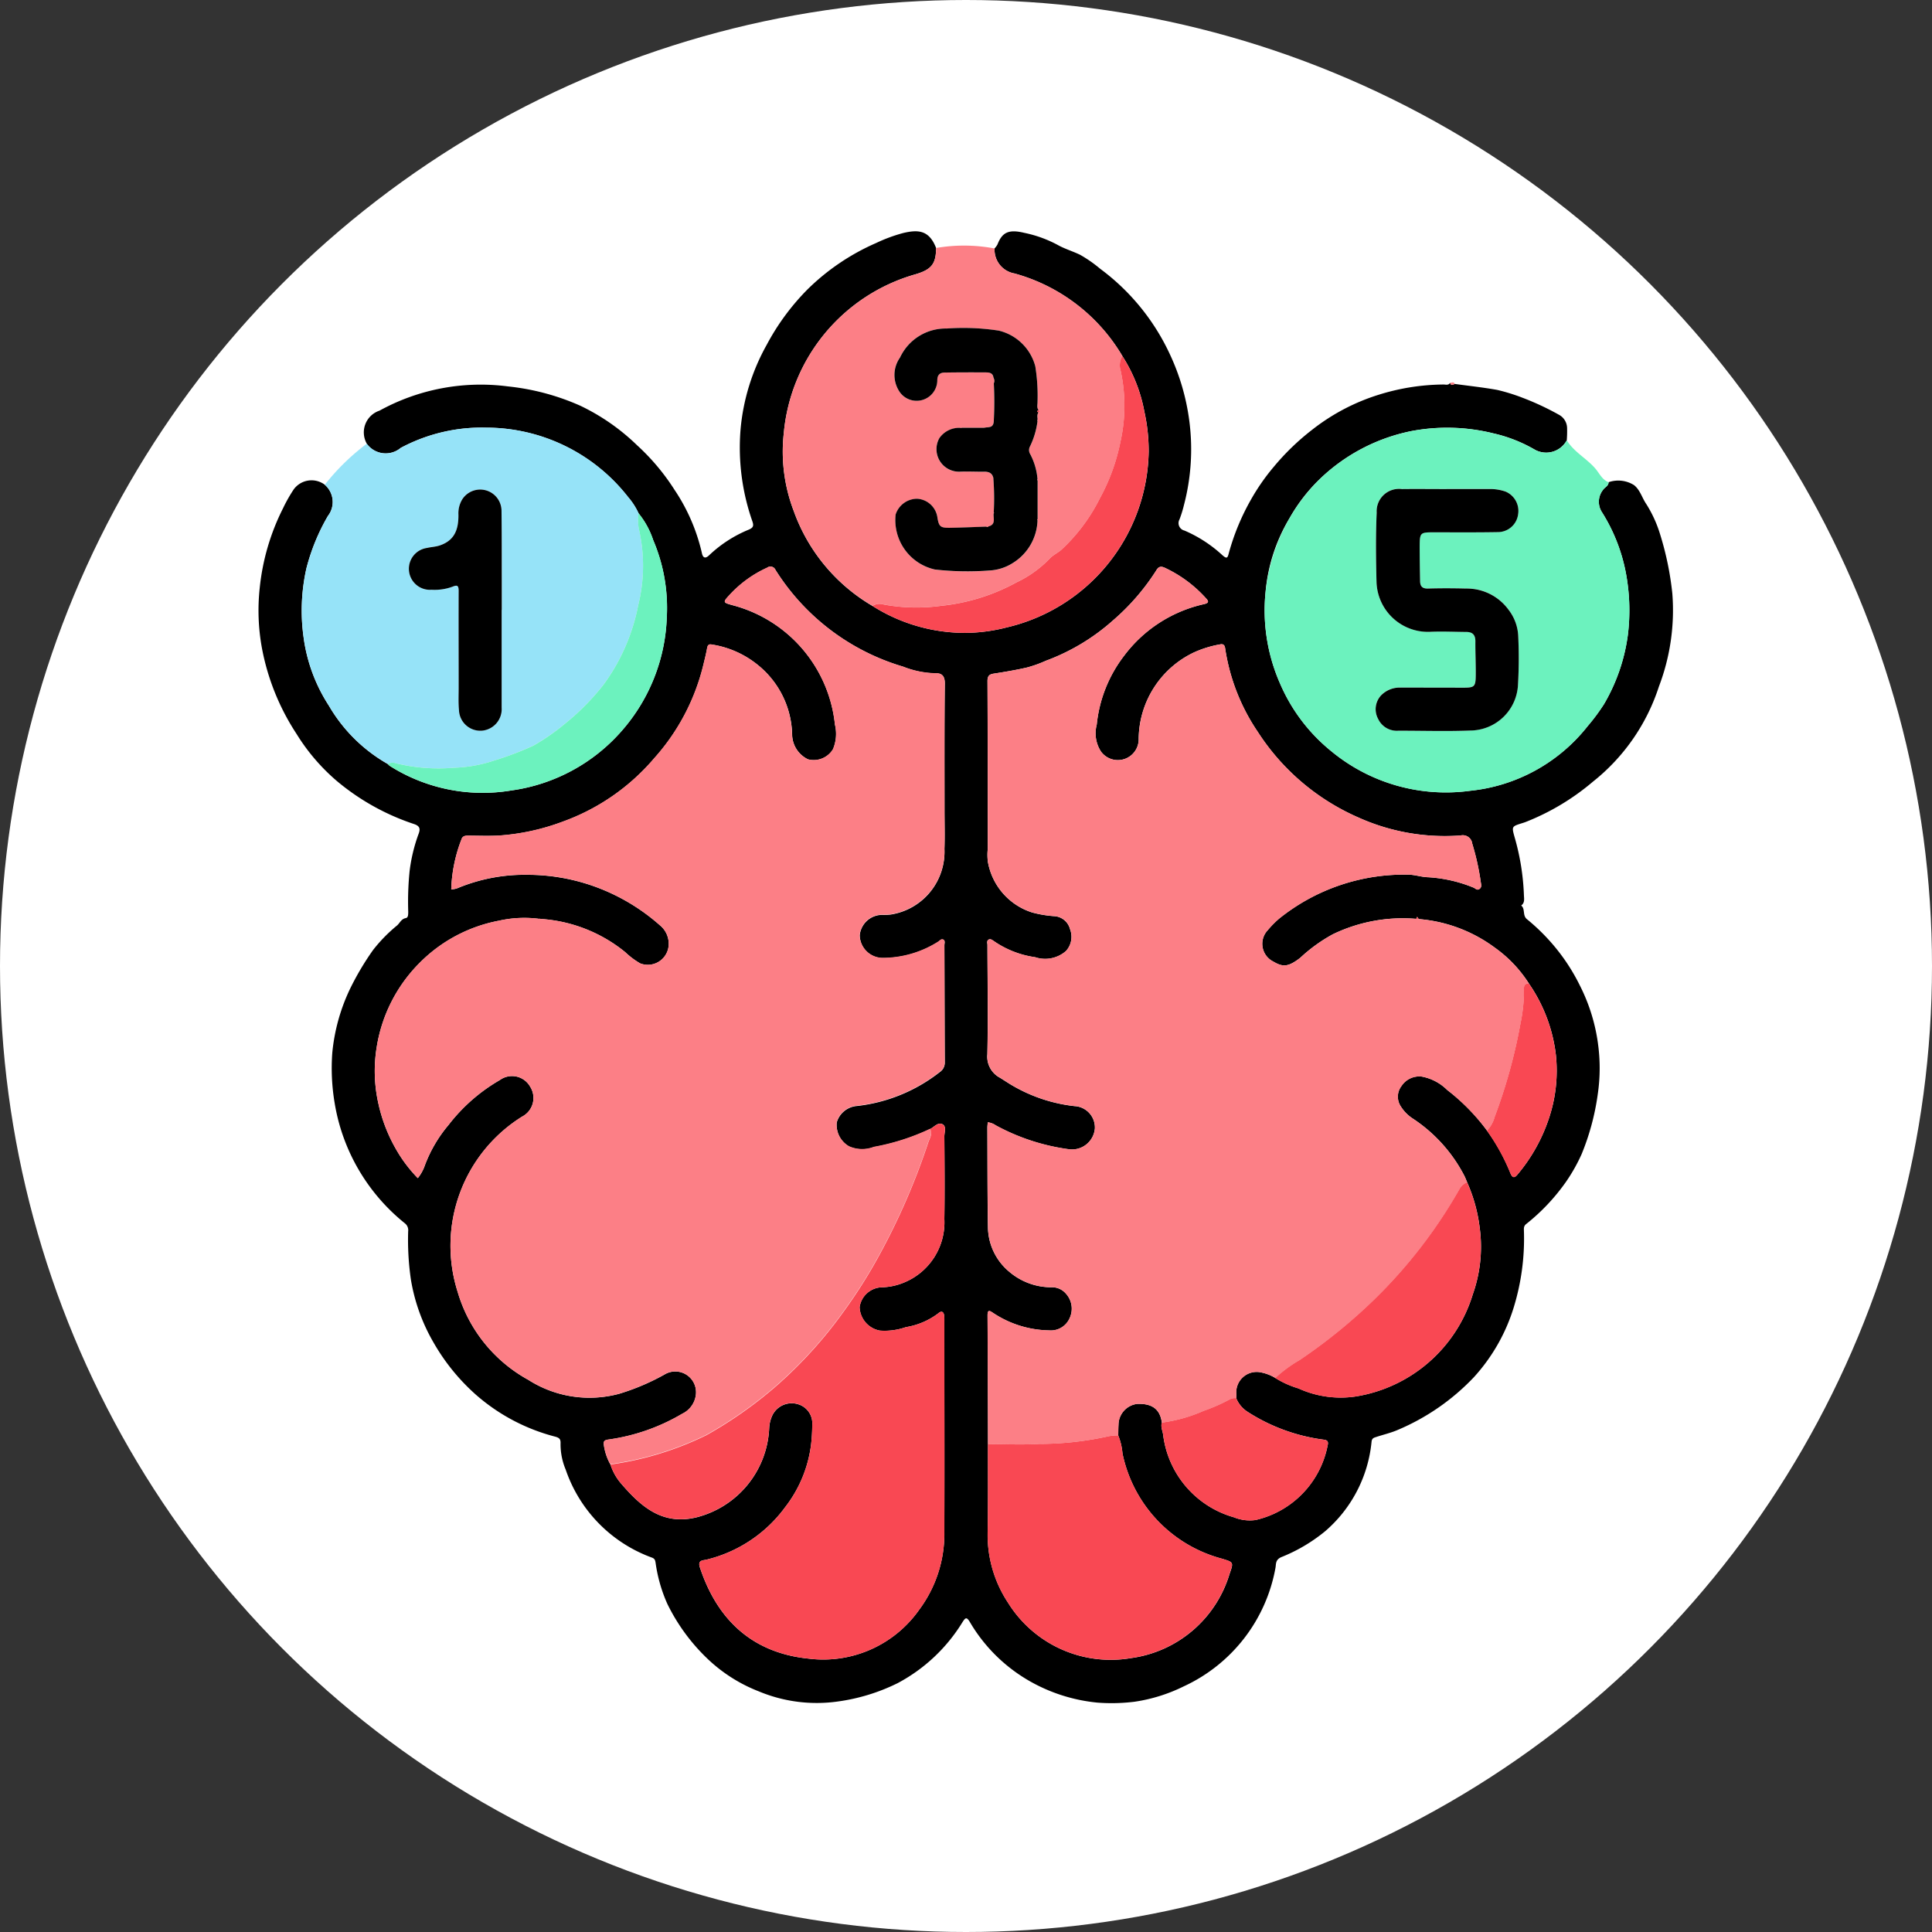 <svg xmlns="http://www.w3.org/2000/svg" xmlns:xlink="http://www.w3.org/1999/xlink" width="142" height="142" viewBox="0 0 142 142">
  <rect x="0" y="0" width="142" height="142" fill="#333333" stroke="none"/>
  <defs>
    <clipPath id="clip-path">
      <rect id="Rectangle_378609" data-name="Rectangle 378609" width="104" height="108.19" fill="none"/>
    </clipPath>
  </defs>
  <g id="Group_1074927" data-name="Group 1074927" transform="translate(-729 -13864.3)">
    <circle id="Ellipse_5853" data-name="Ellipse 5853" cx="71" cy="71" r="71" transform="translate(729 13864.3)" fill="#fff"/>
    <g id="Group_1074932" data-name="Group 1074932" transform="translate(748 13881.3)">
      <g id="Group_1074931" data-name="Group 1074931" clip-path="url(#clip-path)">
        <path id="Path_825124" data-name="Path 825124" d="M7.96,15.61a1.682,1.682,0,0,1,.934-2.428A15.429,15.429,0,0,1,18.329,11.4a17.5,17.5,0,0,1,5.334,1.426,15.689,15.689,0,0,1,4.161,2.9A16.214,16.214,0,0,1,30.576,19a13.857,13.857,0,0,1,2.005,4.617c.047.256.174.552.549.186a9.4,9.4,0,0,1,2.891-1.87c.335-.144.4-.271.273-.629a16.383,16.383,0,0,1-.863-6.754,15.517,15.517,0,0,1,1.925-6.212,17.292,17.292,0,0,1,3-4.072A16.673,16.673,0,0,1,45.4.859,11.487,11.487,0,0,1,47.39.125c1.089-.256,1.9-.222,2.411,1.1,0,1.177-.339,1.6-1.566,1.95a13.394,13.394,0,0,0-9.627,11.664,12.2,12.2,0,0,0,.723,5.7,13.248,13.248,0,0,0,5.8,7,12.718,12.718,0,0,0,6.812,1.977,12.448,12.448,0,0,0,3.043-.4A13.5,13.5,0,0,0,65.428,16.2a13.333,13.333,0,0,0-.318-2.948,11.352,11.352,0,0,0-1.617-4.084A13.309,13.309,0,0,0,55.565,3.1,1.767,1.767,0,0,1,54.1,1.259a1.431,1.431,0,0,0,.214-.293c.342-.869.793-1.137,1.971-.852A9.028,9.028,0,0,1,58.735,1c.494.283,1.117.467,1.656.73a9.576,9.576,0,0,1,1.467,1.022,16.36,16.36,0,0,1,5.133,6.3,16.547,16.547,0,0,1,1.416,4.837,16.12,16.12,0,0,1-.388,6.233,8.569,8.569,0,0,1-.328,1.056.562.562,0,0,0,.367.818,9.846,9.846,0,0,1,2.809,1.83c.3.258.361.178.439-.131a17.009,17.009,0,0,1,1.619-3.94,15.587,15.587,0,0,1,1.692-2.44,17.891,17.891,0,0,1,2.855-2.752A15.231,15.231,0,0,1,82.376,12a16.3,16.3,0,0,1,4.721-.739c.161,0,.361.073.483-.12.08.178.106.184.344.078,1.042.143,2.09.254,3.124.44a13.924,13.924,0,0,1,1.868.58,20.071,20.071,0,0,1,2.672,1.249,1.134,1.134,0,0,1,.592.98,8.582,8.582,0,0,1-.023.891,1.718,1.718,0,0,1-2.346.692,10.814,10.814,0,0,0-3.049-1.2,14.12,14.12,0,0,0-6.061-.161,13.554,13.554,0,0,0-6.764,3.584,12.5,12.5,0,0,0-2.158,2.813,12.621,12.621,0,0,0-1.761,5.425,13.348,13.348,0,0,0,1.07,6.737,12.974,12.974,0,0,0,3.769,4.969,13.218,13.218,0,0,0,10.212,2.9,12.624,12.624,0,0,0,8.625-4.752A14.41,14.41,0,0,0,98.9,34.739a13.613,13.613,0,0,0,1.746-5.08,14.818,14.818,0,0,0-.1-4.283,12.855,12.855,0,0,0-1.824-4.76,1.4,1.4,0,0,1,.09-1.6c.125-.2.413-.287.415-.574a2.175,2.175,0,0,1,1.875.215c.445.356.58.918.884,1.368a9.075,9.075,0,0,1,1.027,2.236,22.356,22.356,0,0,1,.9,4.349,15.727,15.727,0,0,1-.986,6.853,14.685,14.685,0,0,1-4.849,6.989,17.511,17.511,0,0,1-4.972,2.974c-.081.03-.164.055-.247.081-.757.238-.758.239-.53,1.051a17.571,17.571,0,0,1,.677,4.223c.008.271.081.57-.2.773.322.259.07.74.439,1.019a14.906,14.906,0,0,1,1.792,1.735,14.39,14.39,0,0,1,2.077,3.116,13.382,13.382,0,0,1,1.364,4.5,13.107,13.107,0,0,1-.043,3.489,18.02,18.02,0,0,1-1.188,4.416,12.772,12.772,0,0,1-1.138,2.02,14.84,14.84,0,0,1-2.956,3.131c-.183.164-.146.342-.145.526a17.207,17.207,0,0,1-.745,5.569,13.5,13.5,0,0,1-2.931,5.145A16.6,16.6,0,0,1,83.727,88.1c-.514.222-1.068.347-1.6.524-.159.052-.289.09-.318.333a9.924,9.924,0,0,1-3.414,6.589,12.161,12.161,0,0,1-3.218,1.9c-.446.195-.382.51-.427.766a11.914,11.914,0,0,1-6.741,8.731,12.11,12.11,0,0,1-3.626,1.133,13.6,13.6,0,0,1-2.721.065,12.471,12.471,0,0,1-4.957-1.566,11.987,11.987,0,0,1-4.436-4.383c-.23-.367-.315-.289-.518.02a12.421,12.421,0,0,1-4.78,4.5,14.257,14.257,0,0,1-4.427,1.351,11.05,11.05,0,0,1-5.778-.751,11.493,11.493,0,0,1-3.794-2.422,14.157,14.157,0,0,1-2.92-4,11.113,11.113,0,0,1-.864-3.009c-.034-.2-.051-.322-.294-.407a10.482,10.482,0,0,1-6.317-6.461A4.8,4.8,0,0,1,22.2,89.1c.01-.291-.047-.418-.406-.511a14.219,14.219,0,0,1-5.786-3.053,15.209,15.209,0,0,1-3.124-3.829A13.628,13.628,0,0,1,11.2,77.044,20.21,20.21,0,0,1,11,73.5a.646.646,0,0,0-.237-.585A14.3,14.3,0,0,1,5.6,64.091a15.4,15.4,0,0,1-.178-3.7,13.949,13.949,0,0,1,1.3-4.7,20.4,20.4,0,0,1,1.7-2.869,11.407,11.407,0,0,1,1.774-1.812c.2-.185.3-.471.632-.532.184-.034.172-.274.177-.455a22.342,22.342,0,0,1,.1-2.993,12.158,12.158,0,0,1,.638-2.679c.164-.406.148-.64-.337-.793A17.238,17.238,0,0,1,5.73,40.379,14.675,14.675,0,0,1,2.8,36.949,17.294,17.294,0,0,1,.248,30.616a15.336,15.336,0,0,1-.16-4.389A16.728,16.728,0,0,1,1.8,20.363a11.151,11.151,0,0,1,.788-1.394,1.621,1.621,0,0,1,2.284-.341A1.67,1.67,0,0,1,5.1,20.921a15.112,15.112,0,0,0-1.581,3.856,14.189,14.189,0,0,0-.208,5.062,12.181,12.181,0,0,0,1.861,5.03,11.671,11.671,0,0,0,4.333,4.287,1.007,1.007,0,0,0,.15.142,12.763,12.763,0,0,0,8.927,1.8,13.16,13.16,0,0,0,8.154-4.426,13.346,13.346,0,0,0,3.27-8.3,12.676,12.676,0,0,0-1-5.678,6.174,6.174,0,0,0-1.077-1.969,5.061,5.061,0,0,0-.769-1.193,13.245,13.245,0,0,0-10.415-5.1,12.62,12.62,0,0,0-6.295,1.488,1.719,1.719,0,0,1-2.5-.309M74.734,84.278a6.9,6.9,0,0,0,1.7.766,7.486,7.486,0,0,0,4.169.6,10.775,10.775,0,0,0,8.646-7.513,10.432,10.432,0,0,0,.512-4.863,11.7,11.7,0,0,0-.931-3.38c-.07-.161-.13-.326-.21-.482a11.185,11.185,0,0,0-3.752-4.175,2.928,2.928,0,0,1-.948-.97A1.285,1.285,0,0,1,84,62.827a1.562,1.562,0,0,1,1.5-.7,3.585,3.585,0,0,1,1.869.988,14.294,14.294,0,0,1,4.644,6.111c.142.355.3.38.535.086a12.517,12.517,0,0,0,2.3-4.123,10.994,10.994,0,0,0,.508-4.658,11.6,11.6,0,0,0-1.986-5.249,9.481,9.481,0,0,0-2.505-2.632,10.858,10.858,0,0,0-5.592-2.1l-.112-.169-.076.153a11.825,11.825,0,0,0-6.124,1.134,11.7,11.7,0,0,0-2.4,1.734c-.9.691-1.284.68-1.981.27a1.455,1.455,0,0,1-.395-2.314,6.85,6.85,0,0,1,.836-.847,14.648,14.648,0,0,1,9.47-3.225c.5,0,.992.184,1.49.191a10.4,10.4,0,0,1,3.311.757c.147.051.262.247.458.094.177-.139.108-.328.085-.482a18.506,18.506,0,0,0-.629-2.84.7.7,0,0,0-.853-.6,15.472,15.472,0,0,1-7.51-1.319,16.777,16.777,0,0,1-7.379-6.265,14.858,14.858,0,0,1-2.419-6.173c-.037-.275-.171-.331-.384-.285a7.942,7.942,0,0,0-1.887.579,7.1,7.1,0,0,0-4.083,6.432,1.533,1.533,0,0,1-2.769.866,2.458,2.458,0,0,1-.315-1.978,9.944,9.944,0,0,1,2.019-5.074,10.062,10.062,0,0,1,5.851-3.782c.46-.1.32-.262.126-.471a9.432,9.432,0,0,0-3-2.208c-.324-.149-.484-.046-.636.223a16.614,16.614,0,0,1-3.179,3.662,15.4,15.4,0,0,1-4.921,2.952,8.859,8.859,0,0,1-1.4.5c-.81.186-1.625.322-2.443.449-.319.05-.448.178-.446.545.02,4.122.015,8.245.017,12.368a3.988,3.988,0,0,0,.01.9,4.765,4.765,0,0,0,3.259,3.741,8.435,8.435,0,0,0,1.592.269,1.269,1.269,0,0,1,1.188.953,1.552,1.552,0,0,1-.294,1.608,2.324,2.324,0,0,1-2.269.457,7.049,7.049,0,0,1-3.049-1.194c-.116-.079-.247-.182-.385-.089s-.073.255-.073.391c.006,2.678.051,5.357-.006,8.033a1.751,1.751,0,0,0,.927,1.718c.258.157.515.332.77.486a11.584,11.584,0,0,0,4.711,1.6,1.572,1.572,0,0,1,1.494,1.661,1.689,1.689,0,0,1-1.912,1.509,15.544,15.544,0,0,1-5.378-1.759,1.249,1.249,0,0,0-.582-.219c-.011.139-.029.261-.029.384.011,2.449,0,4.9.043,7.346A4.333,4.333,0,0,0,55.211,76.5a4.749,4.749,0,0,0,3.127,1.113,1.346,1.346,0,0,1,1.018.482,1.643,1.643,0,0,1,.272,1.767,1.507,1.507,0,0,1-1.522.921,7.65,7.65,0,0,1-4.1-1.275c-.238-.156-.424-.3-.422.174q.026,4.73.033,9.46c-.005,2.183.014,4.366-.023,6.548a9.015,9.015,0,0,0,1.5,5.114,8.884,8.884,0,0,0,9.042,4.064,8.794,8.794,0,0,0,7.23-6.167c.31-.882.316-.874-.563-1.141A10.118,10.118,0,0,1,63.5,89.824a4.576,4.576,0,0,0-.312-1.321c.006-.262,0-.525.019-.786a1.56,1.56,0,0,1,1.394-1.534c1.1-.029,1.659.4,1.793,1.377-.1.323.067.619.1.929a7.222,7.222,0,0,0,5.2,6.03,3.089,3.089,0,0,0,1.584.2,6.978,6.978,0,0,0,5.3-5.479c.068-.276,0-.39-.28-.426a13.515,13.515,0,0,1-5.623-2.061,2.158,2.158,0,0,1-.817-.993c0-.087.009-.175.01-.262a1.5,1.5,0,0,1,1.7-1.65,3.259,3.259,0,0,1,1.164.428M20.719,50.541l-.036-.026-.037.022a8.482,8.482,0,0,0-2.976.136,11.107,11.107,0,0,0-5.812,3.082,11.252,11.252,0,0,0-3.164,6.17,10.864,10.864,0,0,0,.122,4.209,11.763,11.763,0,0,0,1.249,3.259,10.43,10.43,0,0,0,1.643,2.2,3.111,3.111,0,0,0,.523-.951,10.026,10.026,0,0,1,1.736-2.957,12.865,12.865,0,0,1,3.768-3.3,1.526,1.526,0,0,1,2.225.476,1.543,1.543,0,0,1-.59,2.212,11.185,11.185,0,0,0-4.732,12.882,10.854,10.854,0,0,0,5.194,6.464A8.341,8.341,0,0,0,26.5,85.445a16.741,16.741,0,0,0,3.33-1.412,1.525,1.525,0,0,1,2.326,1.391,1.778,1.778,0,0,1-1.014,1.487,14.575,14.575,0,0,1-5.454,1.9c-.309.039-.345.189-.3.423a4.044,4.044,0,0,0,.482,1.412,3.994,3.994,0,0,0,.8,1.417c1.439,1.667,3,3.054,5.484,2.471a7.089,7.089,0,0,0,5.381-6.552,2.478,2.478,0,0,1,.256-1,1.583,1.583,0,0,1,1.849-.776A1.458,1.458,0,0,1,40.7,87.715a13.421,13.421,0,0,1-.08,1.408A9.412,9.412,0,0,1,38.7,93.786a10.12,10.12,0,0,1-5.761,3.844c-.257.064-.68.017-.5.568,1.286,3.89,3.881,6.291,7.995,6.71a8.63,8.63,0,0,0,8.138-3.612,9.318,9.318,0,0,0,1.834-5.709c.02-5.126,0-10.252,0-15.377,0-.159.005-.318-.008-.475-.027-.322-.193-.425-.445-.2a5.353,5.353,0,0,1-2.371,1.009,4.739,4.739,0,0,1-1.922.253,1.819,1.819,0,0,1-1.481-1.722,1.7,1.7,0,0,1,1.658-1.46,4.5,4.5,0,0,0,1.533-.32A4.781,4.781,0,0,0,50.41,72.6c.03-2.026.014-4.052,0-6.077,0-.3.167-.726-.129-.889-.331-.183-.618.193-.916.347a16.531,16.531,0,0,1-4.137,1.326,2.373,2.373,0,0,1-1.827-.046,1.824,1.824,0,0,1-.9-1.763,1.684,1.684,0,0,1,1.418-1.2,12.019,12.019,0,0,0,6.154-2.5.823.823,0,0,0,.368-.7c-.013-2.872-.016-5.744-.026-8.616,0-.134.069-.312-.059-.4-.168-.109-.284.076-.413.151a7.654,7.654,0,0,1-4.016,1.182,1.7,1.7,0,0,1-1.737-1.67,1.66,1.66,0,0,1,1.7-1.5,4.431,4.431,0,0,0,.578-.025A4.668,4.668,0,0,0,50.416,45.4c.033-.95.006-1.9.006-2.855,0-3.1-.014-6.2.021-9.3.007-.564-.22-.773-.7-.753A6.932,6.932,0,0,1,47.381,32,16.647,16.647,0,0,1,38,24.891a.4.4,0,0,0-.606-.167,8.574,8.574,0,0,0-2.725,1.956c-.568.616-.56.6.273.83a10.156,10.156,0,0,1,7.428,8.748,2.9,2.9,0,0,1-.145,1.813,1.655,1.655,0,0,1-1.832.743,2.051,2.051,0,0,1-1.17-1.793,6.759,6.759,0,0,0-2.537-5.157,7.057,7.057,0,0,0-3.365-1.489c-.217-.046-.308.039-.347.267-.081.457-.2.909-.308,1.361a15.857,15.857,0,0,1-3.58,6.73,15.887,15.887,0,0,1-6.72,4.658A16.462,16.462,0,0,1,17.6,44.419c-.72.031-1.443.007-2.166,0-.23,0-.44.025-.514.268a11.078,11.078,0,0,0-.754,3.681,1.392,1.392,0,0,0,.562-.129,12.822,12.822,0,0,1,5-.941,14.592,14.592,0,0,1,4.8.8A14.808,14.808,0,0,1,29.5,51.005a1.753,1.753,0,0,1,.644,1.527,1.538,1.538,0,0,1-2.093,1.276,5.79,5.79,0,0,1-1.094-.822,10.948,10.948,0,0,0-6.235-2.445" transform="translate(0 0)"/>
        <path id="Path_825125" data-name="Path 825125" d="M199.587,38.033c0,.287-.29.369-.415.574a1.4,1.4,0,0,0-.09,1.6,12.861,12.861,0,0,1,1.824,4.761,14.818,14.818,0,0,1,.1,4.283,13.6,13.6,0,0,1-1.745,5.08,14.464,14.464,0,0,1-1.211,1.631,12.625,12.625,0,0,1-8.625,4.752,13.221,13.221,0,0,1-10.212-2.9,12.972,12.972,0,0,1-3.769-4.969,13.347,13.347,0,0,1-1.07-6.737,13.66,13.66,0,0,1,3.919-8.238,13.556,13.556,0,0,1,6.765-3.584,14.121,14.121,0,0,1,6.061.161,10.819,10.819,0,0,1,3.049,1.2,1.718,1.718,0,0,0,2.346-.692c.531.861,1.454,1.326,2.1,2.077.3.347.493.822.971,1m-11.917.5c-1.092,0-2.184-.01-3.276,0a1.642,1.642,0,0,0-1.852,1.729c-.077,1.707-.055,3.417-.012,5.125a3.784,3.784,0,0,0,3.912,3.639c.9-.045,1.8,0,2.693.009.453,0,.665.211.661.682-.007.827.035,1.656.027,2.483-.008.869-.088.932-.94.931q-2.272,0-4.544-.006a1.922,1.922,0,0,0-1.473.57,1.492,1.492,0,0,0-.218,1.73,1.514,1.514,0,0,0,1.478.869c1.761,0,3.525.055,5.283-.014a3.534,3.534,0,0,0,3.521-3.406,34.107,34.107,0,0,0,.017-3.486,3.4,3.4,0,0,0-.717-1.989,3.794,3.794,0,0,0-3.118-1.555c-.933-.022-1.867-.026-2.8,0-.42.012-.574-.168-.58-.544-.014-.827-.035-1.655-.031-2.482.007-1.112.017-1.108,1.114-1.107,1.55,0,3.1.014,4.649-.015a1.5,1.5,0,0,0,1.474-1.317,1.541,1.541,0,0,0-.925-1.66,3.455,3.455,0,0,0-1.175-.19h-3.17" transform="translate(-100.357 -19.592)" fill="#6cf2be"/>
        <path id="Path_825126" data-name="Path 825126" d="M12.279,35.187a1.72,1.72,0,0,0,2.5.309,12.618,12.618,0,0,1,6.295-1.488,13.244,13.244,0,0,1,10.415,5.1,5.061,5.061,0,0,1,.769,1.193,3.656,3.656,0,0,0,.02,1.156,11.966,11.966,0,0,1-.046,5.582,14.562,14.562,0,0,1-2.549,5.85,17.869,17.869,0,0,1-2.8,2.843,16.2,16.2,0,0,1-2.357,1.642,23.258,23.258,0,0,1-2.9,1.105,10.3,10.3,0,0,1-2.961.527,13.154,13.154,0,0,1-4.237-.328.69.69,0,0,0-.6.053,11.681,11.681,0,0,1-4.333-4.287,12.187,12.187,0,0,1-1.861-5.03,14.189,14.189,0,0,1,.208-5.062A15.112,15.112,0,0,1,9.422,40.5a1.67,1.67,0,0,0-.233-2.292,16.534,16.534,0,0,1,3.09-3.018M22.19,47.4H22.2c0-.7,0-1.409,0-2.113,0-1.726,0-3.451-.018-5.176a1.567,1.567,0,0,0-2.891-.827,1.968,1.968,0,0,0-.276,1.1c.022,1.249-.388,1.939-1.359,2.274-.3.1-.639.115-.955.189a1.546,1.546,0,0,0,.336,3.072,3.828,3.828,0,0,0,1.541-.224c.345-.14.457-.1.454.308-.016,2.359-.007,4.719,0,7.078,0,.563-.03,1.13.024,1.689a1.571,1.571,0,0,0,1.7,1.506,1.591,1.591,0,0,0,1.436-1.693q0-3.591,0-7.182" transform="translate(-4.319 -19.577)" fill="#96e3f8"/>
        <path id="Path_825127" data-name="Path 825127" d="M106.39,2.682a1.768,1.768,0,0,0,1.464,1.84,13.3,13.3,0,0,1,7.927,6.067,1.332,1.332,0,0,0-.126,1.07,12.1,12.1,0,0,1-.015,5.251,14.619,14.619,0,0,1-1.5,4.12,13.18,13.18,0,0,1-2.774,3.737c-.283.275-.682.438-.941.73A8.307,8.307,0,0,1,108,27.223a14.582,14.582,0,0,1-5.531,1.722,13.3,13.3,0,0,1-4.235-.094.961.961,0,0,0-.814.1,13.249,13.249,0,0,1-5.8-7,12.2,12.2,0,0,1-.723-5.7A13.394,13.394,0,0,1,100.523,4.6c1.226-.353,1.562-.772,1.566-1.95a12.078,12.078,0,0,1,4.3.035M103.956,15.87l-.034-.03-.028.035a1.776,1.776,0,0,0-1.566.755,1.657,1.657,0,0,0,1.5,2.467c.6-.032,1.195.006,1.792,0,.352-.006.6.1.678.476v.012a18.667,18.667,0,0,1,.028,2.513.041.041,0,0,0,0,.065c-.043.354.188.819-.389.955l-.147.015c-.877.03-1.753.07-2.63.086-.772.014-.863-.075-.98-.827a1.6,1.6,0,0,0-1.49-1.307,1.666,1.666,0,0,0-1.569,1.157,3.717,3.717,0,0,0,2.885,4.044,21.18,21.18,0,0,0,3.99.075,3.529,3.529,0,0,0,1.726-.545,3.82,3.82,0,0,0,1.826-3.154.052.052,0,0,0,.008-.077l0-2.844a.055.055,0,0,0-.007-.081A4.781,4.781,0,0,0,109,17.78a.561.561,0,0,1,0-.553,5.9,5.9,0,0,0,.549-1.863.055.055,0,0,0,.006-.082c0-.185-.069-.379.073-.545.079-.056.078-.11,0-.164-.153-.186-.073-.406-.079-.61a13.542,13.542,0,0,0-.165-2.617,3.657,3.657,0,0,0-2.682-2.62,17.087,17.087,0,0,0-3.833-.156A3.7,3.7,0,0,0,99.434,10.7a2.218,2.218,0,0,0-.024,2.531,1.52,1.52,0,0,0,2.766-.857c0-.387.184-.563.526-.569,1.02-.018,2.04-.017,3.06-.011.25,0,.5.051.541.378.009.142.017.284.026.426a26.8,26.8,0,0,1,0,2.714c0,.26-.064.493-.4.506l-.022,0-.233.031-.09.014-1.634,0" transform="translate(-52.289 -1.423)" fill="#fc7f86"/>
        <path id="Path_825128" data-name="Path 825128" d="M206.756,26.286c-.238.106-.264.1-.344-.078.125-.017.268-.118.344.078" transform="translate(-118.834 -15.064)" fill="#fc7f86"/>
        <path id="Path_825129" data-name="Path 825129" d="M37.458,124.088a4.044,4.044,0,0,1-.482-1.412c-.046-.233-.011-.383.3-.423a14.572,14.572,0,0,0,5.454-1.9,1.778,1.778,0,0,0,1.014-1.487,1.524,1.524,0,0,0-2.326-1.39,16.764,16.764,0,0,1-3.33,1.412,8.341,8.341,0,0,1-6.664-1.025,10.857,10.857,0,0,1-5.195-6.464,11.184,11.184,0,0,1,4.733-12.882,1.543,1.543,0,0,0,.59-2.212,1.526,1.526,0,0,0-2.225-.476,12.873,12.873,0,0,0-3.768,3.3,10.018,10.018,0,0,0-1.736,2.956,3.106,3.106,0,0,1-.523.951,10.431,10.431,0,0,1-1.643-2.2,11.75,11.75,0,0,1-1.249-3.259,10.862,10.862,0,0,1-.122-4.209,11.245,11.245,0,0,1,3.163-6.17,11.106,11.106,0,0,1,5.813-3.083,8.47,8.47,0,0,1,2.975-.136l.036.014.037-.01a10.947,10.947,0,0,1,6.235,2.445,5.789,5.789,0,0,0,1.094.822,1.538,1.538,0,0,0,2.093-1.276,1.753,1.753,0,0,0-.644-1.527,14.808,14.808,0,0,0-4.967-2.908,14.594,14.594,0,0,0-4.8-.8,12.817,12.817,0,0,0-5,.94,1.389,1.389,0,0,1-.562.129,11.078,11.078,0,0,1,.754-3.681c.074-.244.284-.272.514-.268.722.011,1.445.036,2.166,0a16.477,16.477,0,0,0,4.759-1.029,15.879,15.879,0,0,0,6.72-4.658,15.852,15.852,0,0,0,3.579-6.73c.111-.452.228-.9.308-1.361.04-.228.131-.313.347-.267a7.062,7.062,0,0,1,3.365,1.489,6.76,6.76,0,0,1,2.537,5.157,2.052,2.052,0,0,0,1.17,1.793,1.655,1.655,0,0,0,1.832-.743,2.894,2.894,0,0,0,.145-1.813,10.157,10.157,0,0,0-7.428-8.748c-.834-.227-.841-.215-.273-.831a8.574,8.574,0,0,1,2.725-1.956.4.4,0,0,1,.606.167,16.644,16.644,0,0,0,9.382,7.112,6.923,6.923,0,0,0,2.366.482c.476-.02.7.189.7.753-.035,3.1-.02,6.2-.021,9.3,0,.952.027,1.9-.006,2.855a4.668,4.668,0,0,1-3.952,4.817,4.435,4.435,0,0,1-.578.025,1.661,1.661,0,0,0-1.7,1.5,1.7,1.7,0,0,0,1.737,1.67,7.658,7.658,0,0,0,4.016-1.183c.129-.074.245-.26.413-.151.128.084.059.261.059.4.011,2.872.014,5.744.027,8.616a.821.821,0,0,1-.368.7,12.019,12.019,0,0,1-6.154,2.5,1.684,1.684,0,0,0-1.418,1.2,1.824,1.824,0,0,0,.9,1.763,2.374,2.374,0,0,0,1.827.046,16.531,16.531,0,0,0,4.137-1.326c.2.363-.036.682-.14.991a49.979,49.979,0,0,1-3.634,8.345,37.618,37.618,0,0,1-2.541,4.019,32.3,32.3,0,0,1-5.005,5.538,30.837,30.837,0,0,1-5.117,3.6,23.22,23.22,0,0,1-7.062,2.162" transform="translate(-11.592 -33.447)" fill="#fc7f86"/>
        <path id="Path_825130" data-name="Path 825130" d="M139.078,121.024c-.134-.977-.693-1.406-1.793-1.376a1.56,1.56,0,0,0-1.394,1.534c-.015.262-.013.524-.019.786a3.315,3.315,0,0,0-.679.052,23.529,23.529,0,0,1-5.154.573c-1.244.075-2.5.012-3.744.01q-.015-4.73-.033-9.46c0-.47.183-.33.422-.174a7.646,7.646,0,0,0,4.1,1.275,1.508,1.508,0,0,0,1.522-.922,1.642,1.642,0,0,0-.272-1.766,1.346,1.346,0,0,0-1.017-.483,4.746,4.746,0,0,1-3.127-1.113,4.332,4.332,0,0,1-1.594-3.279c-.042-2.448-.033-4.9-.043-7.346,0-.122.018-.244.029-.384a1.257,1.257,0,0,1,.582.218,15.541,15.541,0,0,0,5.378,1.759,1.689,1.689,0,0,0,1.912-1.508,1.572,1.572,0,0,0-1.494-1.661,11.586,11.586,0,0,1-4.711-1.6c-.255-.154-.511-.329-.769-.486a1.75,1.75,0,0,1-.928-1.718c.056-2.677.011-5.355.006-8.033,0-.136-.062-.3.072-.391s.269.01.385.089a7.05,7.05,0,0,0,3.048,1.195,2.325,2.325,0,0,0,2.269-.458,1.551,1.551,0,0,0,.294-1.608,1.268,1.268,0,0,0-1.187-.953,8.464,8.464,0,0,1-1.592-.269,4.766,4.766,0,0,1-3.26-3.741,3.959,3.959,0,0,1-.009-.895c0-4.123,0-8.246-.017-12.368,0-.367.128-.5.446-.545.818-.127,1.633-.263,2.444-.449a8.815,8.815,0,0,0,1.4-.5,15.4,15.4,0,0,0,4.92-2.952,16.618,16.618,0,0,0,3.179-3.662c.152-.269.312-.372.636-.223a9.435,9.435,0,0,1,3,2.208c.193.209.333.37-.126.471a10.068,10.068,0,0,0-5.852,3.782,9.941,9.941,0,0,0-2.018,5.074,2.456,2.456,0,0,0,.315,1.978,1.533,1.533,0,0,0,2.769-.866,7.1,7.1,0,0,1,4.083-6.432,7.942,7.942,0,0,1,1.887-.579c.213-.046.346.01.384.285a14.853,14.853,0,0,0,2.42,6.173,16.772,16.772,0,0,0,7.379,6.265,15.466,15.466,0,0,0,7.51,1.319.7.7,0,0,1,.853.6,18.559,18.559,0,0,1,.629,2.84c.022.154.092.343-.085.482-.2.154-.311-.042-.458-.094a10.4,10.4,0,0,0-3.311-.757c-.5-.007-.994-.195-1.49-.19a14.646,14.646,0,0,0-9.47,3.225,6.872,6.872,0,0,0-.835.847,1.454,1.454,0,0,0,.395,2.314c.7.41,1.086.422,1.981-.269a11.7,11.7,0,0,1,2.4-1.735A11.823,11.823,0,0,1,157.765,84l.188.017a10.856,10.856,0,0,1,5.593,2.1,9.483,9.483,0,0,1,2.505,2.633c-.312-.006-.374.179-.357.446a11.843,11.843,0,0,1-.258,2.5,39.412,39.412,0,0,1-1.9,6.87,2.289,2.289,0,0,1-.561.995,16.169,16.169,0,0,0-2.918-2.978,3.587,3.587,0,0,0-1.868-.988,1.562,1.562,0,0,0-1.5.7,1.285,1.285,0,0,0-.084,1.439,2.919,2.919,0,0,0,.947.97,11.187,11.187,0,0,1,3.752,4.175c.079.155.14.32.209.481a1.191,1.191,0,0,0-.541.474,36.45,36.45,0,0,1-6.285,8.148,39.585,39.585,0,0,1-5.474,4.444,9.884,9.884,0,0,0-1.794,1.32,3.264,3.264,0,0,0-1.164-.428,1.5,1.5,0,0,0-1.7,1.65c0,.087-.006.174-.01.262a.793.793,0,0,0-.46.079,12.806,12.806,0,0,1-1.928.85,11.266,11.266,0,0,1-3.074.866" transform="translate(-72.679 -33.465)" fill="#fc7f86"/>
        <path id="Path_825131" data-name="Path 825131" d="M60.963,179.636a23.22,23.22,0,0,0,7.062-2.162,30.838,30.838,0,0,0,5.116-3.6,32.3,32.3,0,0,0,5.005-5.538,37.622,37.622,0,0,0,2.541-4.019,49.981,49.981,0,0,0,3.634-8.345c.1-.309.337-.628.14-.991.3-.153.585-.529.916-.346.3.163.126.586.129.888.014,2.026.031,4.052,0,6.077a4.78,4.78,0,0,1-3.033,4.688,4.5,4.5,0,0,1-1.533.32,1.7,1.7,0,0,0-1.658,1.46,1.819,1.819,0,0,0,1.481,1.722,4.732,4.732,0,0,0,1.922-.253,5.353,5.353,0,0,0,2.37-1.009c.252-.221.418-.118.445.2.013.157.008.317.008.475,0,5.126.017,10.252,0,15.377a9.315,9.315,0,0,1-1.834,5.709,8.63,8.63,0,0,1-8.138,3.612c-4.114-.418-6.709-2.82-7.995-6.709-.182-.552.241-.5.5-.569a10.119,10.119,0,0,0,5.761-3.844,9.413,9.413,0,0,0,1.913-4.662,13.551,13.551,0,0,0,.08-1.409,1.458,1.458,0,0,0-1.061-1.516,1.583,1.583,0,0,0-1.849.776,2.478,2.478,0,0,0-.256,1,7.089,7.089,0,0,1-5.381,6.553c-2.485.583-4.045-.8-5.484-2.471a4,4,0,0,1-.8-1.417" transform="translate(-35.097 -88.995)" fill="#f94853"/>
        <path id="Path_825132" data-name="Path 825132" d="M126.333,209.227c1.248,0,2.5.064,3.744-.011a23.526,23.526,0,0,0,5.153-.572,3.292,3.292,0,0,1,.679-.052,4.563,4.563,0,0,1,.312,1.321,10.117,10.117,0,0,0,7.293,7.732c.879.267.873.259.563,1.141a8.794,8.794,0,0,1-7.23,6.167,8.883,8.883,0,0,1-9.042-4.065,9.012,9.012,0,0,1-1.5-5.114c.036-2.182.018-4.366.023-6.548" transform="translate(-72.717 -120.089)" fill="#f94853"/>
        <path id="Path_825133" data-name="Path 825133" d="M176.137,179.116a9.869,9.869,0,0,1,1.794-1.32,39.611,39.611,0,0,0,5.474-4.444,36.452,36.452,0,0,0,6.285-8.148,1.194,1.194,0,0,1,.541-.474,11.713,11.713,0,0,1,.931,3.381,10.444,10.444,0,0,1-.512,4.863A10.777,10.777,0,0,1,182,180.486a7.487,7.487,0,0,1-4.169-.6,6.9,6.9,0,0,1-1.7-.766" transform="translate(-101.404 -94.837)" fill="#f94853"/>
        <path id="Path_825134" data-name="Path 825134" d="M106.376,39.969a.964.964,0,0,1,.814-.1,13.334,13.334,0,0,0,4.235.094,14.585,14.585,0,0,0,5.531-1.723,8.331,8.331,0,0,0,2.419-1.725c.258-.292.657-.455.941-.731a13.168,13.168,0,0,0,2.773-3.736,14.613,14.613,0,0,0,1.5-4.12,12.1,12.1,0,0,0,.016-5.251,1.33,1.33,0,0,1,.126-1.07,11.352,11.352,0,0,1,1.617,4.084,13.336,13.336,0,0,1,.318,2.948,13.5,13.5,0,0,1-10.438,12.913,12.451,12.451,0,0,1-3.043.4,12.714,12.714,0,0,1-6.812-1.977" transform="translate(-61.242 -12.438)" fill="#f94853"/>
        <path id="Path_825135" data-name="Path 825135" d="M22.408,67.276a.691.691,0,0,1,.6-.053,13.154,13.154,0,0,0,4.237.328,10.317,10.317,0,0,0,2.961-.527,23.367,23.367,0,0,0,2.9-1.1,16.22,16.22,0,0,0,2.357-1.643,17.851,17.851,0,0,0,2.8-2.843,14.557,14.557,0,0,0,2.549-5.85A11.966,11.966,0,0,0,40.855,50a3.666,3.666,0,0,1-.02-1.156,6.176,6.176,0,0,1,1.077,1.969,12.69,12.69,0,0,1,1,5.678,13.349,13.349,0,0,1-3.27,8.3,13.16,13.16,0,0,1-8.155,4.426,12.763,12.763,0,0,1-8.927-1.8.985.985,0,0,1-.15-.142" transform="translate(-12.901 -28.121)" fill="#6cf2be"/>
        <path id="Path_825136" data-name="Path 825136" d="M156.449,203.926a11.266,11.266,0,0,0,3.074-.866,12.808,12.808,0,0,0,1.928-.85.793.793,0,0,1,.46-.079,2.162,2.162,0,0,0,.817.993,13.527,13.527,0,0,0,5.623,2.061c.278.036.348.15.28.426a6.978,6.978,0,0,1-5.3,5.479,3.088,3.088,0,0,1-1.584-.2,7.221,7.221,0,0,1-5.2-6.03c-.031-.31-.2-.606-.1-.929" transform="translate(-90.051 -116.367)" fill="#f94853"/>
        <path id="Path_825137" data-name="Path 825137" d="M212.806,141.114a2.286,2.286,0,0,0,.561-.995,39.449,39.449,0,0,0,1.9-6.87,11.842,11.842,0,0,0,.258-2.5c-.017-.267.045-.452.357-.446a11.612,11.612,0,0,1,1.986,5.249,11,11,0,0,1-.508,4.658,12.525,12.525,0,0,1-2.3,4.123c-.238.294-.393.269-.535-.086a16.061,16.061,0,0,0-1.726-3.133" transform="translate(-122.515 -75.017)" fill="#f94853"/>
        <path id="Path_825138" data-name="Path 825138" d="M200.724,118.915l-.188-.016.076-.153.112.169" transform="translate(-115.451 -68.363)" fill="#f94853"/>
        <path id="Path_825139" data-name="Path 825139" d="M48.732,119.085l-.037.01-.036-.014.037-.022Z" transform="translate(-28.013 -68.543)" fill="#f94853"/>
        <path id="Path_825140" data-name="Path 825140" d="M198.733,44.64h3.17a3.455,3.455,0,0,1,1.175.19A1.541,1.541,0,0,1,204,46.49a1.5,1.5,0,0,1-1.474,1.317c-1.549.029-3.1.016-4.649.015-1.1,0-1.107,0-1.114,1.107,0,.827.016,1.654.031,2.482.006.375.16.556.58.544.932-.028,1.867-.024,2.8,0a3.794,3.794,0,0,1,3.118,1.555,3.4,3.4,0,0,1,.717,1.989,34.107,34.107,0,0,1-.017,3.486,3.534,3.534,0,0,1-3.521,3.406c-1.759.07-3.522.01-5.283.014a1.514,1.514,0,0,1-1.478-.869,1.492,1.492,0,0,1,.218-1.73,1.922,1.922,0,0,1,1.473-.57q2.272,0,4.544.006c.852,0,.932-.062.94-.931.008-.827-.034-1.656-.027-2.483,0-.471-.209-.679-.661-.682-.9-.006-1.8-.053-2.693-.009a3.784,3.784,0,0,1-3.912-3.639c-.043-1.709-.065-3.418.012-5.125a1.642,1.642,0,0,1,1.852-1.729c1.092-.013,2.184,0,3.276,0" transform="translate(-111.419 -25.698)"/>
        <path id="Path_825141" data-name="Path 825141" d="M32.924,53.606q0,3.591,0,7.182a1.591,1.591,0,0,1-1.436,1.693,1.571,1.571,0,0,1-1.7-1.506c-.054-.558-.023-1.126-.024-1.689,0-2.359-.011-4.719,0-7.078,0-.408-.109-.448-.454-.308a3.828,3.828,0,0,1-1.541.224,1.546,1.546,0,0,1-.336-3.072c.316-.074.651-.084.955-.189.971-.336,1.381-1.025,1.359-2.274a1.968,1.968,0,0,1,.276-1.1,1.567,1.567,0,0,1,2.891.827c.022,1.725.015,3.45.018,5.176,0,.7,0,1.408,0,2.113h-.014" transform="translate(-15.053 -25.778)"/>
        <path id="Path_825142" data-name="Path 825142" d="M117.42,27.8c-.076-.372-.326-.482-.678-.477-.6.01-1.2-.028-1.792,0a1.657,1.657,0,0,1-1.5-2.467,1.775,1.775,0,0,1,1.566-.755l.033.016.029-.021,1.634,0,.09-.014.232-.03.014.024.009-.026c.33-.014.39-.247.395-.506a26.663,26.663,0,0,0,0-2.713.537.537,0,0,0-.026-.427c-.039-.327-.291-.377-.541-.378-1.02-.006-2.04-.006-3.06.011-.342.006-.528.182-.526.569a1.52,1.52,0,0,1-2.766.857,2.218,2.218,0,0,1,.025-2.531,3.7,3.7,0,0,1,3.428-2.132,17.086,17.086,0,0,1,3.833.155,3.657,3.657,0,0,1,2.682,2.62,13.542,13.542,0,0,1,.165,2.617c.006.2-.074.423.078.609-.136.058-.136.113,0,.165-.143.165-.076.359-.073.545-.009.007-.028.015-.026.021a.384.384,0,0,0,.02.062,5.9,5.9,0,0,1-.549,1.863.562.562,0,0,0,0,.553,4.774,4.774,0,0,1,.549,1.875c-.009.008-.027.02-.025.024a.453.453,0,0,0,.032.058q0,1.422,0,2.844l-.031.036.023.041a3.818,3.818,0,0,1-1.826,3.153,3.519,3.519,0,0,1-1.726.545,21.181,21.181,0,0,1-3.99-.074,3.718,3.718,0,0,1-2.885-4.044,1.666,1.666,0,0,1,1.569-1.157,1.6,1.6,0,0,1,1.49,1.307c.117.753.208.842.98.828.877-.017,1.753-.056,2.629-.086a.1.1,0,0,0,.148-.015c.577-.136.346-.6.389-.955l.028-.032-.025-.033a18.6,18.6,0,0,0-.028-2.513l.028-.008Z" transform="translate(-63.408 -9.654)"/>
        <path id="Path_825143" data-name="Path 825143" d="M127.3,25.338a.536.536,0,0,1,.026.427c-.008-.143-.017-.285-.026-.427" transform="translate(-73.29 -14.587)" fill="#f94853"/>
        <path id="Path_825144" data-name="Path 825144" d="M134.991,31.157c-.139-.052-.14-.107,0-.165.081.054.082.109,0,.165" transform="translate(-77.655 -17.842)" fill="#f94853"/>
        <path id="Path_825145" data-name="Path 825145" d="M126.242,51.126a.1.1,0,0,1-.148.015l.148-.015" transform="translate(-72.594 -29.434)" fill="#f94853"/>
        <path id="Path_825146" data-name="Path 825146" d="M134.921,43.055a.427.427,0,0,1-.032-.057s.017-.016.025-.024a.055.055,0,0,1,.007.081" transform="translate(-77.657 -24.741)" fill="#f94853"/>
        <path id="Path_825147" data-name="Path 825147" d="M127.3,42.771l.028,0-.028.008v-.012" transform="translate(-73.288 -24.624)" fill="#f94853"/>
        <path id="Path_825148" data-name="Path 825148" d="M134.919,49.945,134.9,49.9l.032-.036a.053.053,0,0,1-.008.078" transform="translate(-77.661 -28.709)" fill="#f94853"/>
        <path id="Path_825149" data-name="Path 825149" d="M126.406,33.931l-.009.026-.013-.024.022,0" transform="translate(-72.761 -19.534)" fill="#f94853"/>
        <path id="Path_825150" data-name="Path 825150" d="M121.689,34.011l-.03.021-.032-.016.028-.035Z" transform="translate(-70.022 -19.563)" fill="#f94853"/>
        <path id="Path_825151" data-name="Path 825151" d="M127.342,48.722l.025.033-.028.032a.042.042,0,0,1,0-.065" transform="translate(-73.302 -28.05)" fill="#f94853"/>
        <path id="Path_825152" data-name="Path 825152" d="M134.917,32.747a.358.358,0,0,1-.02-.062c0-.006.017-.014.027-.021a.056.056,0,0,1-.006.083" transform="translate(-77.662 -18.805)" fill="#f94853"/>
        <path id="Path_825153" data-name="Path 825153" d="M125.714,34.009l-.09.014.09-.014" transform="translate(-72.323 -19.579)" fill="#f94853"/>
      </g>
    </g>
  </g>
</svg>

